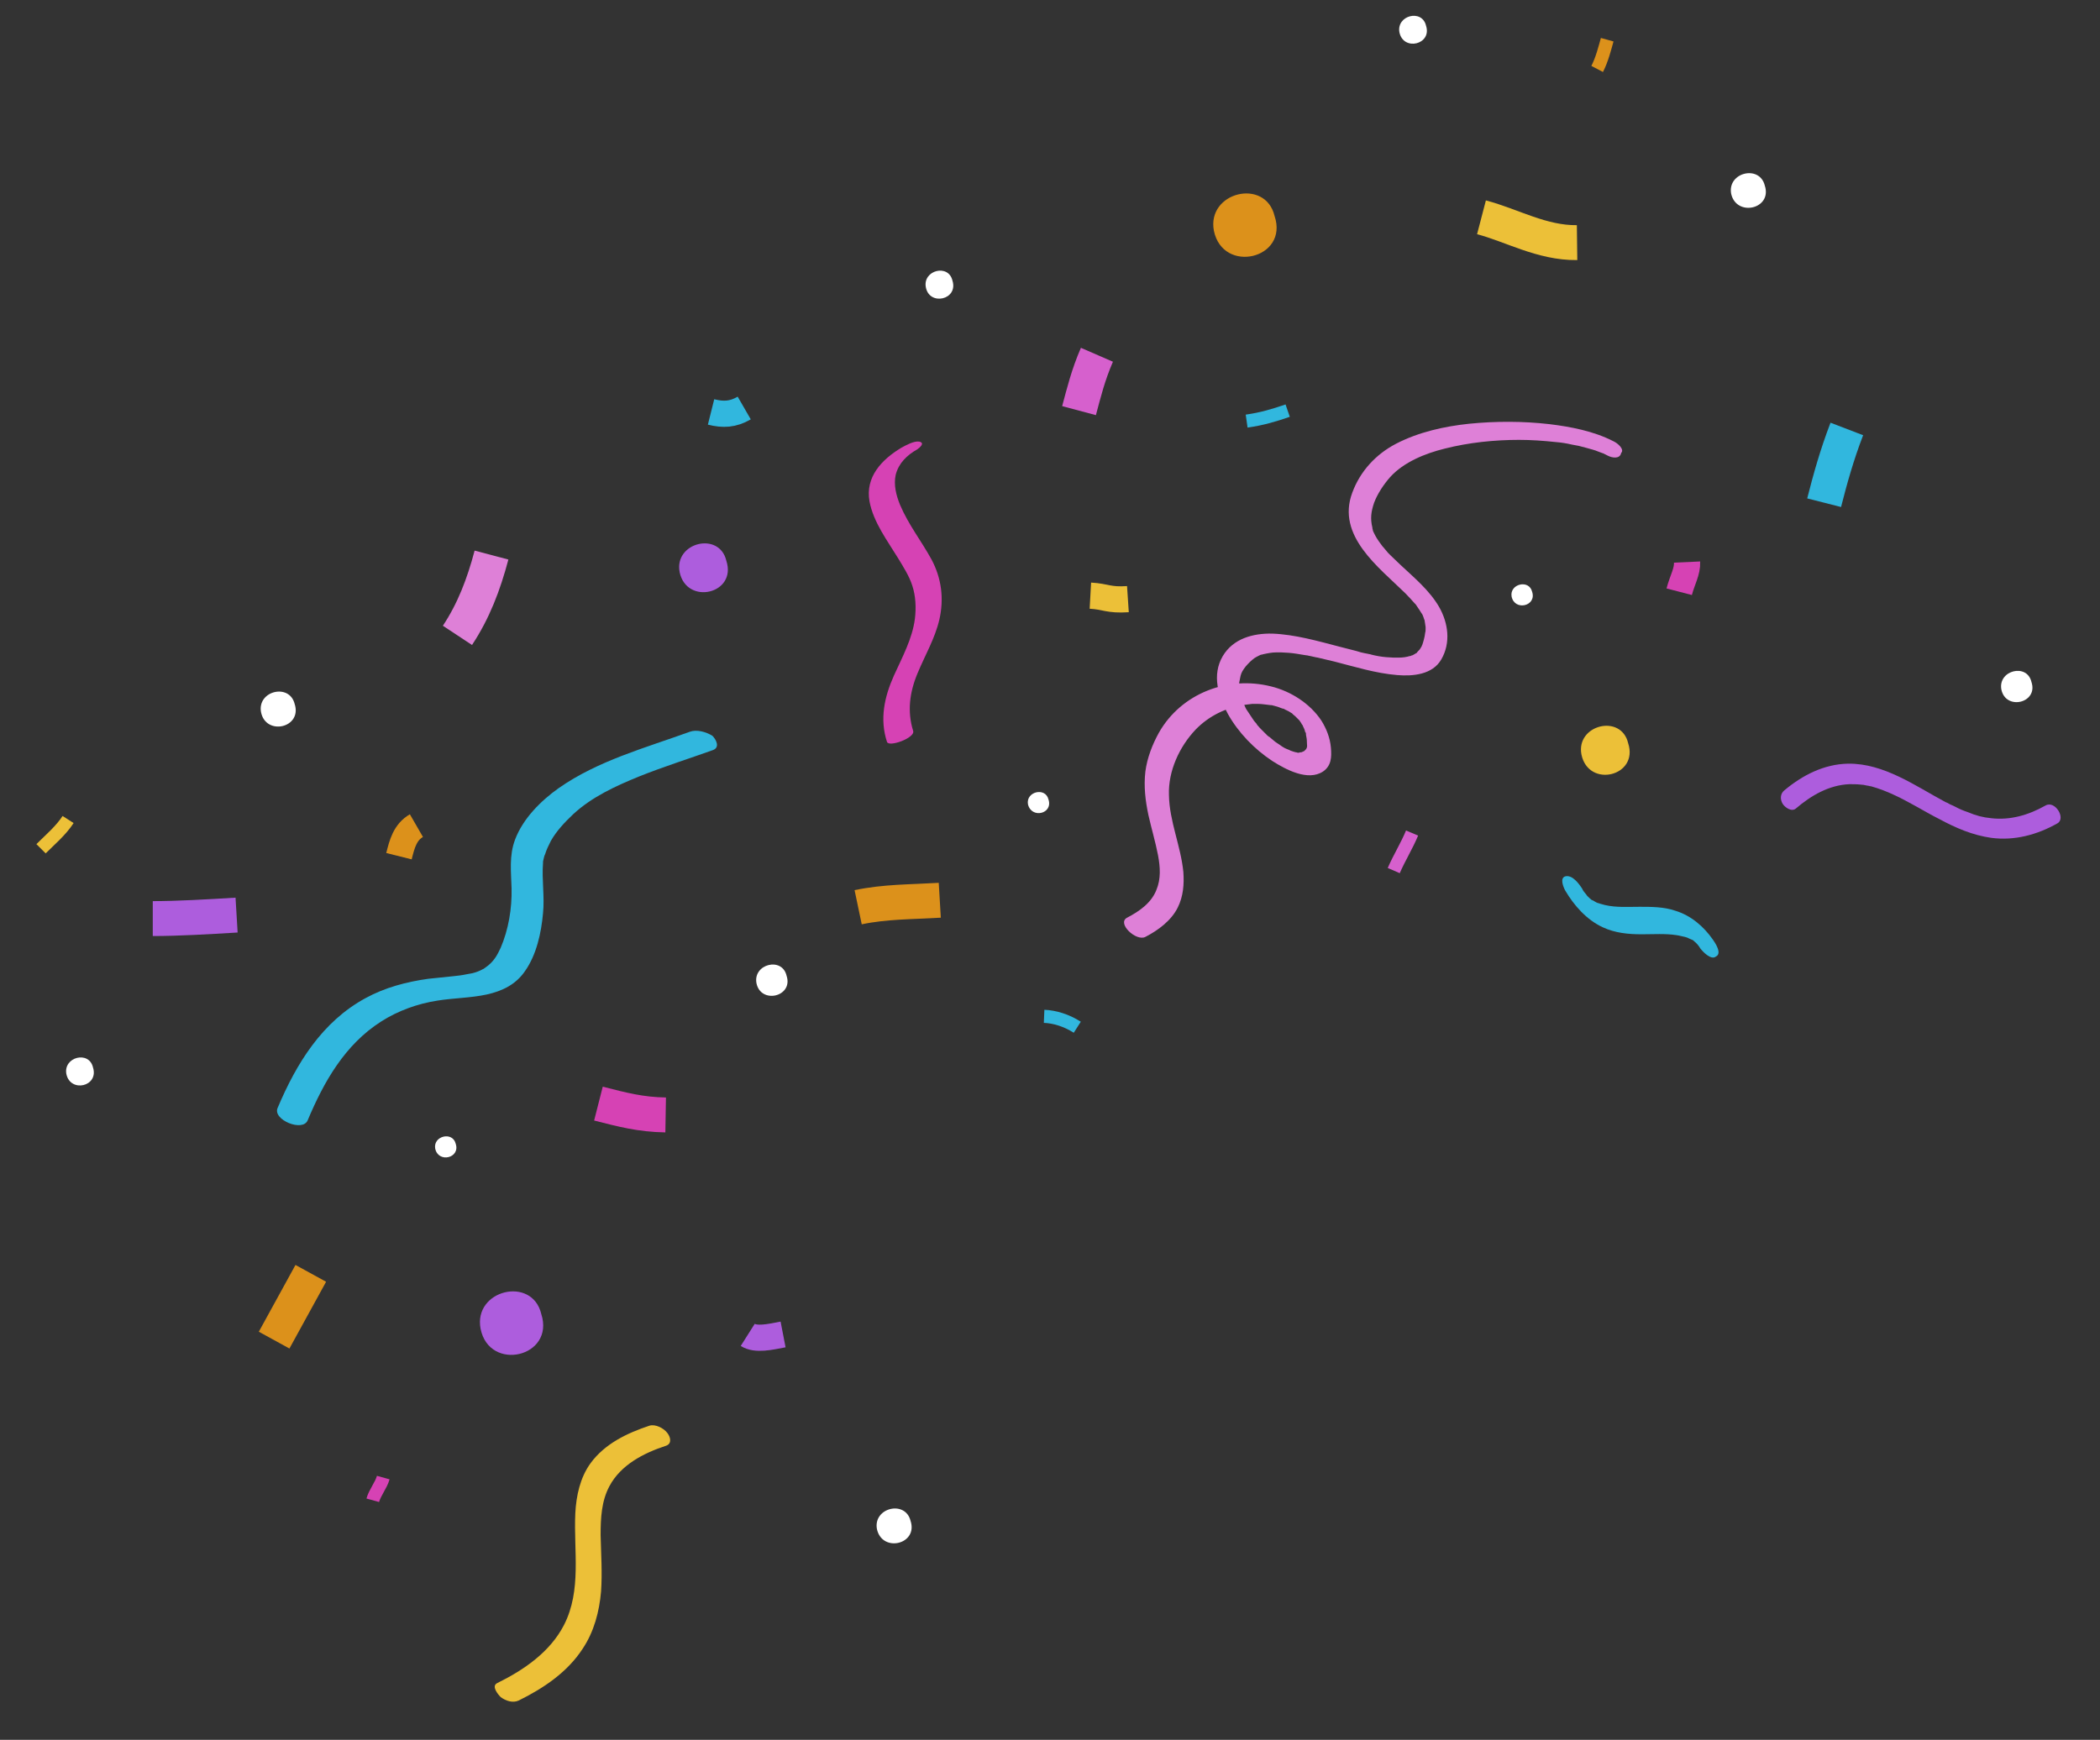 <?xml version="1.0" encoding="utf-8"?>
<!-- Generator: Adobe Illustrator 26.5.0, SVG Export Plug-In . SVG Version: 6.00 Build 0)  -->
<svg version="1.1" id="OBJECTS" xmlns="http://www.w3.org/2000/svg" xmlns:xlink="http://www.w3.org/1999/xlink" x="0px" y="0px"
	 viewBox="0 0 481.1 398.7" style="enable-background:new 0 0 481.1 398.7;" xml:space="preserve">
<rect x="0" y="0" width="481.1" height="398.7" fill="#333333" stroke="none"/>
<style type="text/css">
	.st0{fill:#AD5DDD;}
	.st1{fill:#DC911B;}
	.st2{fill:#ECC038;}
	.st3{fill:#FFFFFF;}
	.st4{fill:none;stroke:#D660CD;stroke-width:8;stroke-miterlimit:10;}
	.st5{fill:none;stroke:#31B7DE;stroke-width:8;stroke-miterlimit:10;}
	.st6{fill:none;stroke:#DC911B;stroke-width:8;stroke-miterlimit:10;}
	.st7{fill:none;stroke:#DE80D7;stroke-width:8;stroke-miterlimit:10;}
	.st8{fill:none;stroke:#ECC038;stroke-width:8;stroke-miterlimit:10;}
	.st9{fill:none;stroke:#AD5DDD;stroke-width:8;stroke-miterlimit:10;}
	.st10{fill:none;stroke:#D642B4;stroke-width:8;stroke-miterlimit:10;}
	.st11{fill:none;stroke:#AD5DDD;stroke-width:6;stroke-miterlimit:10;}
	.st12{fill:none;stroke:#ECC038;stroke-width:6;stroke-miterlimit:10;}
	.st13{fill:none;stroke:#DC911B;stroke-width:6;stroke-miterlimit:10;}
	.st14{fill:none;stroke:#31B7DE;stroke-width:6;stroke-miterlimit:10;}
	.st15{fill:none;stroke:#D642B4;stroke-width:6;stroke-miterlimit:10;}
	.st16{fill:none;stroke:#D642B4;stroke-width:3;stroke-miterlimit:10;}
	.st17{fill:none;stroke:#31B7DE;stroke-width:3;stroke-miterlimit:10;}
	.st18{fill:none;stroke:#ECC038;stroke-width:3;stroke-miterlimit:10;}
	.st19{fill:none;stroke:#DC911B;stroke-width:3;stroke-miterlimit:10;}
	.st20{fill:none;stroke:#D660CD;stroke-width:3;stroke-miterlimit:10;}
	.st21{fill:#DE80D7;}
	.st22{fill:#31B7DE;}
	.st23{fill:#D642B4;}
</style>
<g>
	<g>
		<path class="st0" d="M166.4,128.5c-1.6-6.8-12-4.2-10.7,2.6C157.3,138.8,168.9,136.1,166.4,128.5"/>
	</g>
	<g>
		<path class="st1" d="M292,49.5c-2.1-8.8-15.6-5.5-13.9,3.4C280.2,62.9,295.3,59.3,292,49.5"/>
	</g>
	<g>
		<path class="st0" d="M124,301.1c-2.1-8.8-15.6-5.5-13.9,3.4C112.1,314.5,127.2,311,124,301.1"/>
	</g>
	<g>
		<path class="st2" d="M373,170.3c-1.6-6.8-12-4.2-10.7,2.6C363.9,180.7,375.5,177.9,373,170.3"/>
	</g>
	<g>
		<path class="st3" d="M218.2,64.3c-0.9-3.9-6.8-2.4-6.1,1.5C212.9,70.2,219.6,68.7,218.2,64.3"/>
	</g>
	<g>
		<path class="st3" d="M404.3,42.5c-1.2-4.8-8.6-3-7.7,1.9C397.8,49.8,406.1,47.9,404.3,42.5"/>
	</g>
	<g>
		<path class="st3" d="M240.2,183.2c-0.7-2.9-5.2-1.8-4.7,1.1C236.3,187.7,241.3,186.5,240.2,183.2"/>
	</g>
	<g>
		<path class="st3" d="M208.6,348.5c-1.2-4.8-8.6-3-7.7,1.9C202.1,355.9,210.4,353.9,208.6,348.5"/>
	</g>
	<g>
		<path class="st3" d="M180.2,223.6c-1-4.4-7.7-2.7-6.9,1.7C174.3,230.2,181.8,228.4,180.2,223.6"/>
	</g>
	<g>
		<path class="st3" d="M326.7,5.9c-0.9-3.9-6.8-2.4-6.1,1.5C321.5,11.8,328.1,10.2,326.7,5.9"/>
	</g>
	<g>
		<path class="st3" d="M104.4,262.1c-0.7-2.9-5.2-1.8-4.7,1.1C100.4,266.6,105.5,265.4,104.4,262.1"/>
	</g>
	<g>
		<path class="st3" d="M465.4,156.3c-1-4.4-7.7-2.7-6.9,1.7C459.5,162.9,467,161.1,465.4,156.3"/>
	</g>
	<g>
		<path class="st3" d="M21.3,244.6c-0.9-3.9-6.8-2.4-6.1,1.5C16.1,250.5,22.7,249,21.3,244.6"/>
	</g>
	<g>
		<path class="st3" d="M67.5,161.3c-1.2-4.8-8.6-3-7.7,1.9C60.9,168.7,69.3,166.8,67.5,161.3"/>
	</g>
	<g>
		<path class="st3" d="M351,135.6c-0.7-2.9-5.2-1.8-4.7,1.1C347,140.1,352.1,138.9,351,135.6"/>
	</g>
	<path class="st4" d="M251.3,81.3c-2,4.6-3,8.7-4.1,12.8"/>
	<path class="st5" d="M423.1,98.3c-2.3,6-3.8,11.4-5.2,16.9"/>
	<path class="st6" d="M215.3,206.3c-6.7,0.4-12.5,0.3-18.7,1.6"/>
	<path class="st6" d="M71.2,291.8c-2.8,5.1-5.6,10.2-8.4,15.3"/>
	<path class="st7" d="M112.6,127.2c-1.8,6.8-4.1,12.8-7.8,18.4"/>
	<path class="st8" d="M361.3,55.6c-8.1,0.1-15-4-21.9-5.8"/>
	<path class="st9" d="M54.2,209.7c-6.7,0.4-13.4,0.8-19.2,0.8"/>
	<path class="st10" d="M152.5,255.5c-5.8-0.1-9.9-1.2-15.4-2.6"/>
	<path class="st11" d="M179.4,305.8c-3.1,0.6-6.2,1.3-8.1,0.1"/>
	<path class="st12" d="M258.4,137.3c-4.5,0.3-5-0.6-8.6-0.8"/>
	<path class="st13" d="M95.4,189.2c-2.6,1.5-3.3,4.2-4,7"/>
	<path class="st14" d="M170.5,93.5c-2.6,1.5-4.8,1.6-7.6,0.9"/>
	<path class="st15" d="M386.5,128.8c0.1,2.2-1.1,4.1-1.8,6.8"/>
	<path class="st16" d="M87.8,338.6c-0.5,1.8-1.9,3.4-2.4,5.2"/>
	<path class="st17" d="M295,94.1c-3.2,1.1-5.9,1.9-9.4,2.4"/>
	<path class="st18" d="M15.6,187.8c-1.6,2.5-4.2,4.7-6.2,6.7"/>
	<path class="st19" d="M368.2,9.1c-0.5,1.8-1.2,4.6-2.3,6.7"/>
	<path class="st20" d="M323.5,190.9c-1.3,3.1-2.9,5.6-4.2,8.6"/>
	<path class="st17" d="M246.8,235.4c-2.5-1.6-5.2-2.4-7.6-2.5"/>
	<g>
		<g>
			<path class="st21" d="M369.6,101.1c-4.5-2.3-9.7-3.3-14.6-3.9c-6.1-0.7-12.3-0.7-18.4-0.1c-5.7,0.6-11.6,1.9-16.8,4.6
				c-4.6,2.4-8.2,6.3-10,11.2c-3.7,9.9,6.1,17.1,12.2,23.1c0.8,0.8,1.5,1.6,2.3,2.5c-0.4-0.4-0.1-0.2,0.1,0.1
				c0.1,0.2,0.3,0.4,0.4,0.6c0.3,0.4,0.6,0.9,0.9,1.4c0.2,0.3-0.1-0.2-0.1-0.2c0.1,0.1,0.1,0.2,0.2,0.3c0.1,0.2,0.2,0.4,0.3,0.7
				c0.1,0.2,0.1,0.4,0.2,0.6c0.2,0.5,0-0.3,0.1,0.4c0.1,0.4,0.1,0.8,0.2,1.3c0,0.1,0,0.8,0,0.4c0,0.3,0,0.6-0.1,0.9
				c-0.1,1-0.4,2-0.7,2.9c0.1-0.3-0.1,0.1-0.1,0.2c-0.1,0.2-0.2,0.3-0.3,0.5c-0.1,0.2-0.2,0.3-0.4,0.5c-0.1,0.1-0.5,0.5-0.3,0.4
				c0.2-0.2-0.2,0.2-0.3,0.2c-0.2,0.1-0.3,0.2-0.5,0.3c-0.2,0.1-0.3,0.2-0.5,0.2c-0.1,0.1-0.8,0.3-0.3,0.1c-0.9,0.3-1.8,0.4-2.7,0.4
				c-0.3,0,0.1,0,0.1,0c-0.1,0-0.3,0-0.4,0c-0.3,0-0.5,0-0.8,0c-0.6,0-1.1-0.1-1.7-0.1c-1.2-0.1-2.3-0.3-3.5-0.6
				c-0.3-0.1,0.1,0,0.1,0c-0.2,0-0.3-0.1-0.5-0.1c-0.3-0.1-0.6-0.1-1-0.2c-0.6-0.1-1.3-0.3-1.9-0.5c-1.3-0.3-2.6-0.7-3.9-1
				c-5-1.3-10.2-2.8-15.4-3c-4.4-0.1-9,1.1-11.4,5.2c-2.5,4.3-1,9.2,1.2,13.2c2.4,4.3,6.1,8.1,10.2,10.8c3,1.9,8.1,4.7,11.6,2.4
				c1.9-1.3,2-3.3,1.8-5.5c-0.2-2.2-1-4.3-2.2-6.2c-2.6-3.9-7-6.7-11.5-7.8c-9.9-2.5-20.6,1.6-25.7,10.6c-1.5,2.7-2.7,5.8-3.1,8.9
				c-0.4,3.4,0,6.7,0.7,10c0.7,3.1,1.6,6.1,2.2,9.2c0.5,2.7,0.7,5.4-0.4,8c-1.2,3-4,4.9-6.7,6.3c-2.4,1.3,2.1,5.5,4.2,4.4
				c2.9-1.5,5.9-3.7,7.4-6.7c1.3-2.6,1.5-5.4,1.3-8.2c-0.6-6-3.2-11.6-3.3-17.6c-0.2-5.5,2.4-11.1,6.1-15c3.1-3.2,7.1-5.1,11.4-5.7
				c0.5-0.1,1.1-0.1,1.6-0.2c0.1,0,0.8,0,0.3,0c0.3,0,0.6,0,0.9,0c1,0,2.1,0.2,3.1,0.3c0.5,0.1-0.4-0.1,0.2,0
				c0.2,0.1,0.5,0.1,0.7,0.2c0.5,0.1,1,0.3,1.5,0.5c0.1,0,0.8,0.3,0.4,0.1c-0.4-0.2,0.3,0.1,0.4,0.2c0.4,0.2,0.9,0.4,1.3,0.7
				c0.7,0.4-0.4-0.3,0,0c0.2,0.1,0.4,0.2,0.5,0.4c0.2,0.1,0.3,0.3,0.5,0.4c0.7,0.5-0.4-0.4,0.1,0.1c0.3,0.3,0.6,0.6,0.9,0.9
				c0.5,0.5-0.3-0.4,0,0c0.1,0.2,0.3,0.4,0.4,0.6c0.1,0.2,0.2,0.4,0.4,0.6c0.3,0.4-0.2-0.5,0,0.1c0.2,0.4,0.4,0.8,0.5,1.3
				c0,0.1,0.1,0.2,0.1,0.3c0,0-0.1-0.4,0-0.2c0.1,0.2,0.1,0.4,0.1,0.6c0.1,0.5,0.2,1,0.2,1.5c0,0.9,0.2,1.2-0.2,1.8
				c-0.1,0.1-0.2,0.2-0.3,0.3c-0.3,0.4,0.1,0-0.1,0.1c-0.2,0.1-0.9,0.4-0.6,0.3c0.4-0.1-0.1,0-0.2,0c-0.1,0-0.3,0-0.4,0.1
				c-0.5,0.1,0.4,0,0,0c-0.2,0-0.4,0-0.6-0.1c-0.4,0-0.4-0.1,0,0c-0.2,0-0.4-0.1-0.5-0.1c-0.4-0.1-0.8-0.3-1.2-0.4
				c0.9,0.3-0.3-0.2-0.6-0.3c-0.5-0.2-0.9-0.5-1.4-0.8c0.5,0.3,0.2,0.1-0.1-0.1c-0.2-0.1-0.4-0.3-0.6-0.4c-0.5-0.3-0.9-0.7-1.4-1.1
				c-0.1-0.1-0.7-0.6-0.4-0.3c0.3,0.3-0.2-0.2-0.4-0.3c-0.4-0.4-0.8-0.8-1.2-1.2c-0.4-0.4-0.8-0.8-1.2-1.3c-0.1-0.1-0.1-0.2-0.2-0.3
				c-0.3-0.3,0.3,0.4,0.1,0.1c-0.2-0.2-0.4-0.5-0.6-0.7c-0.6-0.9-1.2-1.8-1.8-2.7c0.3,0.6-0.1-0.2-0.2-0.4c-0.1-0.2-0.2-0.5-0.3-0.7
				c-0.2-0.5-0.4-1-0.6-1.5c0-0.1-0.1-0.3-0.1-0.4c0,0,0.1,0.4,0,0.1c-0.1-0.2-0.1-0.5-0.2-0.7c-0.1-0.5-0.2-1-0.2-1.5
				c0-0.1,0-0.7,0-0.5c0,0.2,0-0.4,0-0.5c0.1-0.5,0.2-1,0.3-1.5c0.2-0.8,0.5-1.3,1.2-2.2c0.7-0.8,1.2-1.3,2-1.9
				c0.3-0.2,0.7-0.4,1.1-0.6c0.2-0.1,0.4-0.2,0.6-0.2c-0.4,0.2,0.2-0.1,0.4-0.1c0.9-0.2,1.9-0.4,2.9-0.4c0.4,0-0.2,0,0.3,0
				c0.3,0,0.5,0,0.8,0c0.6,0,1.2,0.1,1.8,0.1c1.2,0.1,2.3,0.3,3.5,0.5c0.2,0,0.5,0.1,0.7,0.1c0.5,0.1,0.2,0,0,0
				c0.2,0,0.3,0.1,0.5,0.1c0.6,0.1,1.2,0.3,1.9,0.4c1.3,0.3,2.5,0.6,3.8,0.9c4.7,1.2,9.5,2.7,14.4,3.1c3.6,0.3,8.1-0.1,10.1-3.6
				c2.2-3.8,1.6-8.3-0.5-12c-2.2-3.8-5.7-6.7-8.8-9.6c-0.8-0.8-1.6-1.5-2.4-2.3c-0.4-0.4-0.7-0.7-1-1.1c-0.2-0.2-0.3-0.4-0.5-0.6
				c-0.2-0.2-0.6-0.7-0.2-0.2c-0.6-0.8-1.2-1.6-1.7-2.5c0.3,0.5,0,0-0.1-0.2c-0.1-0.2-0.2-0.4-0.3-0.6c-0.1-0.2-0.2-0.4-0.2-0.6
				c0-0.1-0.1-0.2-0.1-0.4c-0.1-0.3,0.1,0.5,0-0.1c-0.5-2.1-0.3-3.6,0.4-5.7c0.8-2.1,2.2-4.2,3.7-5.9c3.1-3.4,8-5.4,12.5-6.5
				c5.5-1.4,11.4-2,17-2c2.8,0,5.6,0.2,8.4,0.5c1.3,0.1,2.5,0.3,3.8,0.6c1.2,0.2,1.7,0.3,3.1,0.7c1,0.3,2,0.5,2.9,0.9
				c0.3,0.1,0.5,0.2,0.8,0.3c0.1,0,0.2,0.1,0.3,0.1c0.4,0.1-0.5-0.2-0.2-0.1c0.4,0.2,0.8,0.4,1.2,0.6c0.9,0.5,2.8,0.9,3.1-0.6
				C372.2,103,370.7,101.6,369.6,101.1L369.6,101.1z"/>
		</g>
	</g>
	<g>
		<g>
			<path class="st22" d="M158,167.7c-10.2,3.7-21,6.6-30,12.9c-4.1,2.9-8.2,7-10,11.8c-1.4,3.7-0.9,7.4-0.8,11.2
				c0.1,4.6-0.7,9.4-2.5,13.6c-0.8,1.7-1.4,2.8-2.8,4c-0.3,0.2-0.5,0.4-0.8,0.6c-0.1,0.1-0.7,0.4-0.1,0.1c-0.1,0.1-0.2,0.1-0.4,0.2
				c-0.7,0.4-1.5,0.7-2.3,0.9c-0.1,0-0.3,0.1-0.4,0.1c0.7-0.2,0,0-0.1,0c-0.4,0.1-0.7,0.1-1.1,0.2c-0.9,0.2-1.9,0.3-2.8,0.4
				c-1.9,0.2-3.9,0.4-5.8,0.6c-5,0.7-9.9,2-14.3,4.4c-10,5.4-15.9,15-20.2,25.2c-1.2,2.7,5.8,5.6,6.9,2.8
				c3.7-8.8,8.5-17.3,16.8-22.6c3.9-2.5,8.4-4.1,12.9-4.8c3.7-0.6,7.6-0.6,11.3-1.4c3.6-0.8,6.7-2.3,8.8-5.4
				c2.6-3.7,3.7-8.7,4.1-13.2c0.4-3.8-0.3-7.7,0-11.5c0-0.5,0-0.3,0.1-0.8c0.1-0.5,0.2-0.9,0.4-1.3c0.3-1,0.8-2,1.3-3
				c1.3-2.3,3.2-4.3,5.1-6.1c4.3-4,9.8-6.5,15.2-8.7c5.5-2.2,11.2-4,16.8-6c1.7-0.6,0.8-2.4-0.1-3.3
				C161.7,167.7,159.6,167.1,158,167.7L158,167.7z"/>
		</g>
	</g>
	<g>
		<g>
			<path class="st0" d="M468.6,184.6c-3.9,2.2-8.1,3.4-12.4,2.9c-2-0.2-3.5-0.6-5.4-1.4c-0.9-0.3-1.9-0.7-2.8-1.2
				c-0.4-0.2-0.8-0.4-1.3-0.6c-0.5-0.3-0.7-0.4-1-0.5c-6.9-3.7-14.1-8.9-22.3-8.8c-5.5,0.1-10.4,2.6-14.6,6.1c-1,0.8-1,2.1-0.4,3.1
				c0.5,0.8,2,1.9,3,1.1c3.5-3,7.6-5.4,12.3-5.6c0.5,0,1.8,0,2.6,0.1c0.4,0,0.9,0.1,1.3,0.2c0.2,0,0.4,0.1,0.6,0.1
				c0.2,0.1,0.1,0,0.5,0.1c1.8,0.5,3.6,1.2,5.3,2c1.8,0.8,3.1,1.6,5,2.6c1.8,1,3.5,2,5.3,2.9c3.7,2,7.6,3.7,11.9,4.3
				c5.3,0.7,10.5-0.7,15.1-3.3C473.4,187.6,470.8,183.3,468.6,184.6L468.6,184.6z"/>
		</g>
	</g>
	<g>
		<g>
			<path class="st23" d="M206.5,102.6c-4.5,2.7-8.3,6.7-7.3,12.3c0.9,4.8,4.1,9,6.6,13.1c1.2,2,2.5,4,3.2,6.2
				c0.8,2.4,0.9,5.1,0.6,7.6c-0.6,4.6-2.9,8.8-4.8,13c-2.2,4.9-3.3,10-1.6,15.2c0.4,1.3,6.5-0.9,6-2.5c-1.4-4.5-0.8-8.9,1-13.2
				c1.7-4.1,4-8,5-12.3c1.1-4.8,0.5-9.5-1.8-13.8c-2.3-4.2-5.3-8-7.2-12.5c-0.9-2.2-1.5-4.6-1-6.9c0.7-2.7,2.6-4.5,4.9-5.8
				c0.6-0.4,1.9-1.5,0.5-1.8C209.4,101,207.6,102,206.5,102.6L206.5,102.6z"/>
		</g>
	</g>
	<g>
		<g>
			<path class="st2" d="M148.8,326.7c-5.1,1.7-10.2,4.1-13.5,8.6c-2.4,3.3-3.3,7.5-3.5,11.5c-0.4,8.6,1.5,17.6-2.6,25.6
				c-3.2,6.2-9.2,10.3-15.3,13.3c-1.4,0.7,0.2,2.6,0.8,3.2c1.2,0.9,2.8,1.4,4.1,0.8c5.7-2.8,11.2-6.5,14.7-11.9
				c2.6-3.9,3.8-8.5,4.2-13.1c0.3-4.3,0-8.6-0.1-12.9c0-4,0.2-7.8,2-11.2c2.6-4.9,7.8-7.6,13-9.3c1.4-0.5,1-2,0.3-2.9
				C152.1,327.3,150.2,326.3,148.8,326.7L148.8,326.7z"/>
		</g>
	</g>
	<g>
		<g>
			<path class="st22" d="M392.4,215.3c-2.1-3-5-5.5-8.6-6.6c-2.6-0.9-5.5-0.9-8.2-0.9c-2.6,0-5.3,0.2-7.9-0.4
				c-0.4-0.1-0.7-0.2-1.1-0.3c0,0-0.8-0.3-0.4-0.1c-0.3-0.1-0.7-0.3-1-0.5c-0.2-0.1-0.3-0.2-0.5-0.3c0.3,0.2,0.2,0.2-0.1,0
				c-0.2-0.2-0.5-0.4-0.7-0.6c0.6,0.5-0.4-0.4-0.5-0.5c0.6,0.6-0.3-0.5-0.4-0.6c-0.3-0.4-0.3-0.4-0.1-0.1c-0.1-0.2-0.3-0.4-0.4-0.7
				c-0.7-1.1-2.2-3.2-3.8-2.9c-1.5,0.3-0.5,2.6-0.1,3.3c2,3.4,4.9,6.7,8.6,8.4c2.8,1.3,5.8,1.6,8.9,1.6c2.7,0,5.4-0.2,8,0.2
				c0.7,0.1,1.3,0.3,1.9,0.4c0.8,0.2,0.7,0.3,1.5,0.6c0.7,0.3-0.1-0.1,0.4,0.2c0.1,0.1,1,0.9,0.4,0.3c0.1,0.1,1,1.1,0.4,0.4
				c0.3,0.4,0.6,0.7,0.8,1.1c0.6,0.8,2.5,2.8,3.6,1.9C394.6,218.5,392.9,216,392.4,215.3L392.4,215.3z"/>
		</g>
	</g>
</g>
</svg>
